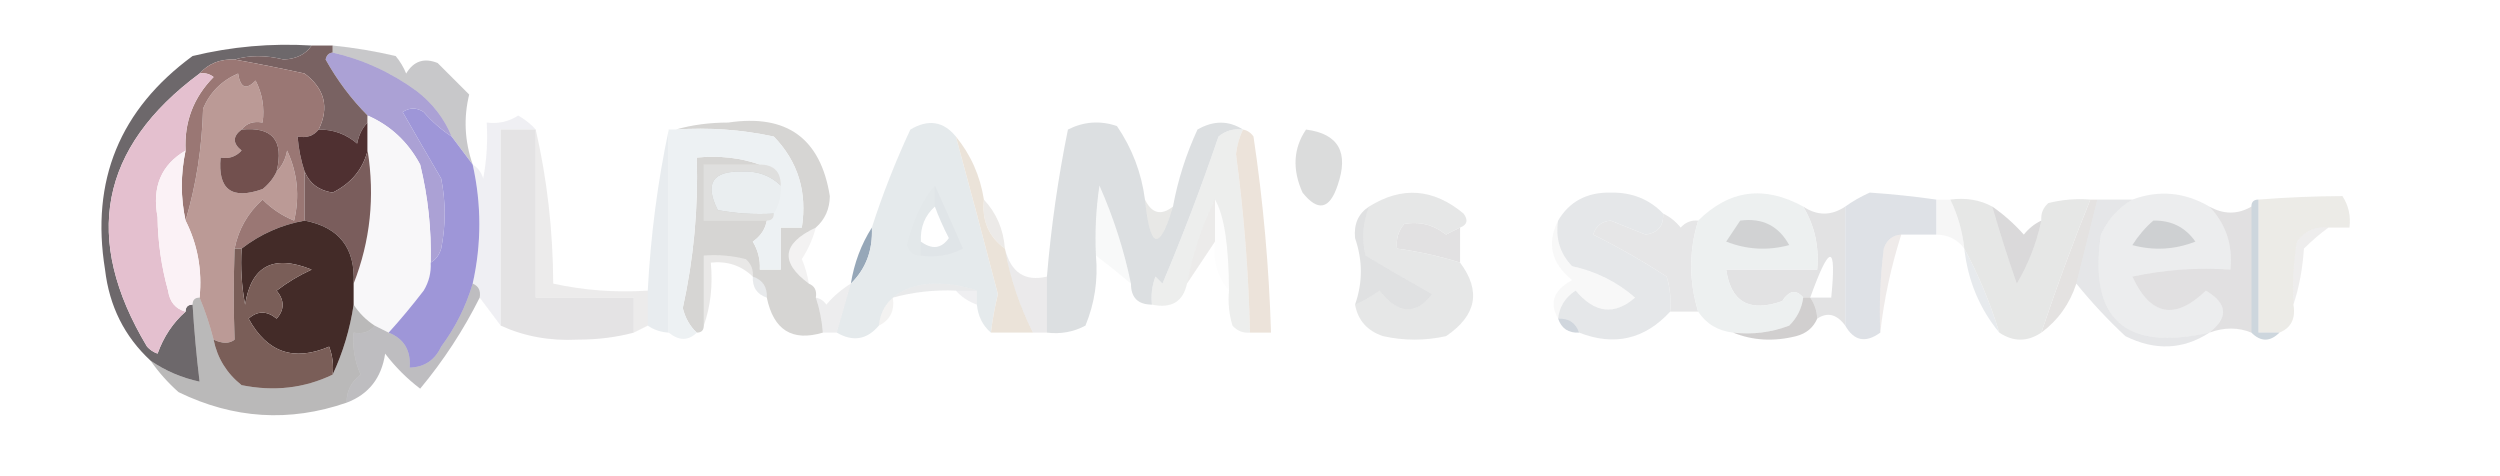 <?xml version="1.0" encoding="UTF-8"?>
<!DOCTYPE svg PUBLIC "-//W3C//DTD SVG 1.1//EN" "http://www.w3.org/Graphics/SVG/1.1/DTD/svg11.dtd">
<svg xmlns="http://www.w3.org/2000/svg" version="1.1" width="357px" height="68px" style="shape-rendering:geometricPrecision; text-rendering:geometricPrecision; image-rendering:optimizeQuality; fill-rule:evenodd; clip-rule:evenodd" xmlns:xlink="http://www.w3.org/1999/xlink">
<g><path style="opacity:0.667" fill="#241d21" d="M 44.5,6.5 C 43.666,7.748 42.333,8.415 40.5,8.5C 37.951,7.863 35.618,7.863 33.5,8.5C 31.447,8.402 29.78,9.069 28.5,10.5C 14.232,21.075 11.732,34.075 21,49.5C 21.414,49.957 21.914,50.291 22.5,50.5C 23.361,48.089 24.694,46.089 26.5,44.5C 26.5,43.833 26.833,43.5 27.5,43.5C 27.724,47.179 28.058,50.846 28.5,54.5C 25.962,53.957 23.628,52.957 21.5,51.5C 17.778,48.056 15.611,43.723 15,38.5C 12.935,25.794 17.102,15.627 27.5,8C 33.072,6.649 38.738,6.149 44.5,6.5 Z"/></g>
<g><path style="opacity:1" fill="#aba1d5" d="M 47.5,7.5 C 51.856,8.511 55.856,10.344 59.5,13C 61.79,14.777 63.457,16.944 64.5,19.5C 63.038,18.542 61.705,17.376 60.5,16C 59.5,15.333 58.5,15.333 57.5,16C 59.301,19.147 61.134,22.313 63,25.5C 63.667,28.833 63.667,32.167 63,35.5C 62.722,36.416 62.222,37.083 61.5,37.5C 61.622,32.768 61.122,28.102 60,23.5C 58.264,20.261 55.764,17.927 52.5,16.5C 50.171,14.159 48.171,11.492 46.5,8.5C 46.624,7.893 46.957,7.56 47.5,7.5 Z"/></g>
<g><path style="opacity:0.23" fill="#0e0d18" d="M 47.5,7.5 C 47.5,7.167 47.5,6.833 47.5,6.5C 50.522,6.804 53.522,7.304 56.5,8C 57.126,8.75 57.626,9.584 58,10.5C 59.066,8.717 60.566,8.217 62.5,9C 64,10.5 65.5,12 67,13.5C 66.182,16.831 66.349,20.164 67.5,23.5C 66.5,22.167 65.5,20.833 64.5,19.5C 63.457,16.944 61.79,14.777 59.5,13C 55.856,10.344 51.856,8.511 47.5,7.5 Z"/></g>
<g><path style="opacity:1" fill="#796262" d="M 44.5,6.5 C 45.5,6.5 46.5,6.5 47.5,6.5C 47.5,6.833 47.5,7.167 47.5,7.5C 46.957,7.56 46.624,7.893 46.5,8.5C 48.171,11.492 50.171,14.159 52.5,16.5C 52.5,16.833 52.5,17.167 52.5,17.5C 51.732,18.262 51.232,19.262 51,20.5C 49.416,19.139 47.582,18.472 45.5,18.5C 47.045,15.348 46.379,12.681 43.5,10.5C 40.134,9.76 36.8,9.093 33.5,8.5C 35.618,7.863 37.951,7.863 40.5,8.5C 42.333,8.415 43.666,7.748 44.5,6.5 Z"/></g>
<g><path style="opacity:1" fill="#bb9a96" d="M 34.5,18.5 C 33.209,19.473 33.209,20.473 34.5,21.5C 33.675,22.386 32.675,22.719 31.5,22.5C 31.083,27.069 33.083,28.569 37.5,27C 38.38,26.292 39.047,25.458 39.5,24.5C 40.268,23.738 40.768,22.738 41,21.5C 42.483,24.702 42.817,28.036 42,31.5C 40.307,30.816 38.807,29.816 37.5,28.5C 35.384,30.4 34.051,32.733 33.5,35.5C 33.346,40.015 33.346,44.348 33.5,48.5C 32.767,49.087 31.767,49.087 30.5,48.5C 29.952,46.374 29.285,44.374 28.5,42.5C 28.889,38.586 28.222,34.92 26.5,31.5C 28.017,26.414 28.85,21.081 29,15.5C 30,13.167 31.667,11.5 34,10.5C 34.324,12.569 35.157,12.902 36.5,11.5C 37.466,13.396 37.799,15.396 37.5,17.5C 36.209,17.263 35.209,17.596 34.5,18.5 Z"/></g>
<g><path style="opacity:1" fill="#9a7774" d="M 33.5,8.5 C 36.8,9.093 40.134,9.76 43.5,10.5C 46.379,12.681 47.045,15.348 45.5,18.5C 44.791,19.404 43.791,19.737 42.5,19.5C 42.629,21.216 42.962,22.883 43.5,24.5C 43.5,26.833 43.5,29.167 43.5,31.5C 40.174,32.099 37.174,33.432 34.5,35.5C 34.167,35.5 33.833,35.5 33.5,35.5C 34.051,32.733 35.384,30.4 37.5,28.5C 38.807,29.816 40.307,30.816 42,31.5C 42.817,28.036 42.483,24.702 41,21.5C 40.768,22.738 40.268,23.738 39.5,24.5C 40.575,20.062 38.908,18.062 34.5,18.5C 35.209,17.596 36.209,17.263 37.5,17.5C 37.799,15.396 37.466,13.396 36.5,11.5C 35.157,12.902 34.324,12.569 34,10.5C 31.667,11.5 30,13.167 29,15.5C 28.85,21.081 28.017,26.414 26.5,31.5C 25.785,28.241 25.785,24.907 26.5,21.5C 26.294,17.413 27.627,13.913 30.5,11C 29.906,10.536 29.239,10.369 28.5,10.5C 29.78,9.069 31.447,8.402 33.5,8.5 Z"/></g>
<g><path style="opacity:1" fill="#72504e" d="M 34.5,18.5 C 38.908,18.062 40.575,20.062 39.5,24.5C 39.047,25.458 38.38,26.292 37.5,27C 33.083,28.569 31.083,27.069 31.5,22.5C 32.675,22.719 33.675,22.386 34.5,21.5C 33.209,20.473 33.209,19.473 34.5,18.5 Z"/></g>
<g><path style="opacity:1" fill="#4f3031" d="M 52.5,17.5 C 52.5,18.833 52.5,20.167 52.5,21.5C 51.797,24.203 50.131,26.203 47.5,27.5C 45.557,27.213 44.223,26.213 43.5,24.5C 42.962,22.883 42.629,21.216 42.5,19.5C 43.791,19.737 44.791,19.404 45.5,18.5C 47.582,18.472 49.416,19.139 51,20.5C 51.232,19.262 51.732,18.262 52.5,17.5 Z"/></g>
<g><path style="opacity:1" fill="#f8f7f9" d="M 52.5,16.5 C 55.764,17.927 58.264,20.261 60,23.5C 61.122,28.102 61.622,32.768 61.5,37.5C 61.579,38.931 61.246,40.264 60.5,41.5C 58.828,43.672 57.161,45.672 55.5,47.5C 54.833,47.167 54.167,46.833 53.5,46.5C 52.272,45.694 51.272,44.694 50.5,43.5C 50.5,42.5 50.5,41.5 50.5,40.5C 52.882,34.43 53.549,28.096 52.5,21.5C 52.5,20.167 52.5,18.833 52.5,17.5C 52.5,17.167 52.5,16.833 52.5,16.5 Z"/></g>
<g><path style="opacity:0.873" fill="#eaecea" d="M 177.5,18.5 C 176.982,19.577 176.648,20.744 176.5,22C 177.636,30.463 178.302,38.963 178.5,47.5C 177.504,47.586 176.671,47.252 176,46.5C 175.506,44.866 175.34,43.199 175.5,41.5C 175.473,35.038 174.806,30.705 173.5,28.5C 171.653,32.225 170.319,36.225 169.5,40.5C 168.952,43.084 167.285,44.084 164.5,43.5C 164.343,42.127 164.51,40.793 165,39.5C 165.333,39.833 165.667,40.167 166,40.5C 168.935,33.555 171.601,26.555 174,19.5C 175.011,18.663 176.178,18.33 177.5,18.5 Z"/></g>
<g><path style="opacity:0.827" fill="#d3d5d4" d="M 186.5,18.5 C 191.152,19.104 192.652,21.77 191,26.5C 189.857,29.915 188.19,30.249 186,27.5C 184.519,24.185 184.686,21.185 186.5,18.5 Z"/></g>
<g><path style="opacity:1" fill="#e4c0cf" d="M 28.5,10.5 C 29.239,10.369 29.906,10.536 30.5,11C 27.627,13.913 26.294,17.413 26.5,21.5C 23.019,23.534 21.686,26.701 22.5,31C 22.544,34.57 23.044,38.07 24,41.5C 24.235,43.119 25.069,44.119 26.5,44.5C 24.694,46.089 23.361,48.089 22.5,50.5C 21.914,50.291 21.414,49.957 21,49.5C 11.732,34.075 14.232,21.075 28.5,10.5 Z"/></g>
<g><path style="opacity:1" fill="#7a5d5c" d="M 52.5,21.5 C 53.549,28.096 52.882,34.43 50.5,40.5C 50.767,35.438 48.434,32.438 43.5,31.5C 43.5,29.167 43.5,26.833 43.5,24.5C 44.223,26.213 45.557,27.213 47.5,27.5C 50.131,26.203 51.797,24.203 52.5,21.5 Z"/></g>
<g><path style="opacity:0.613" fill="#dfd1c2" d="M 177.5,18.5 C 178.117,18.611 178.617,18.944 179,19.5C 180.385,28.785 181.218,38.118 181.5,47.5C 180.5,47.5 179.5,47.5 178.5,47.5C 178.302,38.963 177.636,30.463 176.5,22C 176.648,20.744 176.982,19.577 177.5,18.5 Z"/></g>
<g><path style="opacity:0.912" fill="#eaebec" d="M 315.5,29.5 C 317.871,31.997 318.871,34.997 318.5,38.5C 313.786,38.173 309.12,38.507 304.5,39.5C 307.092,45.088 310.592,45.755 315,41.5C 318.102,43.337 318.269,45.337 315.5,47.5C 303.408,50.231 298.242,45.564 300,33.5C 301.025,31.313 302.525,29.646 304.5,28.5C 308.29,27.098 311.956,27.431 315.5,29.5 Z"/></g>
<g><path style="opacity:1" fill="#fbf2f6" d="M 26.5,21.5 C 25.785,24.907 25.785,28.241 26.5,31.5C 28.222,34.92 28.889,38.586 28.5,42.5C 27.833,42.5 27.5,42.833 27.5,43.5C 26.833,43.5 26.5,43.833 26.5,44.5C 25.069,44.119 24.235,43.119 24,41.5C 23.044,38.07 22.544,34.57 22.5,31C 21.686,26.701 23.019,23.534 26.5,21.5 Z"/></g>
<g><path style="opacity:0.118" fill="#5e4c42" d="M 140.5,28.5 C 142.293,30.426 143.293,32.759 143.5,35.5C 141.182,33.815 140.182,31.482 140.5,28.5 Z"/></g>
<g><path style="opacity:0.102" fill="#4c3d34" d="M 173.5,28.5 C 173.5,30.5 173.5,32.5 173.5,34.5C 172.167,36.5 170.833,38.5 169.5,40.5C 170.319,36.225 171.653,32.225 173.5,28.5 Z"/></g>
<g><path style="opacity:0.146" fill="#3d3c41" d="M 257.5,29.5 C 259.5,30.833 261.5,30.833 263.5,29.5C 263.5,35.167 263.5,40.833 263.5,46.5C 262.295,44.862 260.962,44.529 259.5,45.5C 259.443,44.391 259.11,43.391 258.5,42.5C 258.167,42.5 257.833,42.5 257.5,42.5C 256.503,41.288 255.503,41.454 254.5,43C 249.841,44.651 247.174,43.151 246.5,38.5C 250.833,38.5 255.167,38.5 259.5,38.5C 259.79,35.215 259.123,32.215 257.5,29.5 Z M 258.5,42.5 C 261.28,34.745 262.28,34.745 261.5,42.5C 260.5,42.5 259.5,42.5 258.5,42.5 Z"/></g>
<g><path style="opacity:0.141" fill="#443730" d="M 298.5,28.5 C 298.833,28.5 299.167,28.5 299.5,28.5C 298.489,32.514 297.489,36.514 296.5,40.5C 295.557,43.4 293.89,45.733 291.5,47.5C 293.638,41.085 295.971,34.752 298.5,28.5 Z"/></g>
<g><path style="opacity:0.008" fill="#354762" d="M 175.5,41.5 C 173.837,39.562 173.171,37.228 173.5,34.5C 173.5,32.5 173.5,30.5 173.5,28.5C 174.806,30.705 175.473,35.038 175.5,41.5 Z"/></g>
<g><path style="opacity:0.043" fill="#313941" d="M 276.5,28.5 C 277.167,28.5 277.833,28.5 278.5,28.5C 279.566,30.701 280.233,33.035 280.5,35.5C 279.533,34.194 278.199,33.527 276.5,33.5C 276.5,31.833 276.5,30.167 276.5,28.5 Z"/></g>
<g><path style="opacity:0.101" fill="#453633" d="M 76.5,18.5 C 78.131,25.59 78.965,32.923 79,40.5C 83.401,41.467 87.901,41.8 92.5,41.5C 92.5,43.167 92.5,44.833 92.5,46.5C 91.833,46.833 91.167,47.167 90.5,47.5C 90.5,45.833 90.5,44.167 90.5,42.5C 85.833,42.5 81.167,42.5 76.5,42.5C 76.5,34.5 76.5,26.5 76.5,18.5 Z"/></g>
<g><path style="opacity:0.135" fill="#3c4352" d="M 299.5,28.5 C 301.167,28.5 302.833,28.5 304.5,28.5C 302.525,29.646 301.025,31.313 300,33.5C 298.242,45.564 303.408,50.231 315.5,47.5C 311.741,49.946 307.741,50.112 303.5,48C 300.989,45.657 298.656,43.157 296.5,40.5C 297.489,36.514 298.489,32.514 299.5,28.5 Z"/></g>
<g><path style="opacity:0.161" fill="#373840" d="M 307.5,31.5 C 310.061,31.447 312.061,32.447 313.5,34.5C 310.554,35.655 307.554,35.821 304.5,35C 305.365,33.641 306.365,32.474 307.5,31.5 Z"/></g>
<g><path style="opacity:0.902" fill="#eae9e4" d="M 332.5,32.5 C 330.61,32.297 329.11,32.963 328,34.5C 327.502,37.482 327.335,40.482 327.5,43.5C 327.843,45.483 327.176,46.817 325.5,47.5C 324.5,47.5 323.5,47.5 322.5,47.5C 322.5,41.167 322.5,34.833 322.5,28.5C 326.525,28.184 330.525,28.017 334.5,28C 335.38,29.356 335.714,30.856 335.5,32.5C 334.5,32.5 333.5,32.5 332.5,32.5 Z"/></g>
<g><path style="opacity:0.112" fill="#30586d" d="M 95.5,18.5 C 95.5,28.167 95.5,37.833 95.5,47.5C 94.391,47.443 93.391,47.11 92.5,46.5C 92.5,44.833 92.5,43.167 92.5,41.5C 92.915,33.627 93.915,25.96 95.5,18.5 Z"/></g>
<g><path style="opacity:0.867" fill="#cfcecc" d="M 96.5,18.5 C 98.81,17.836 101.31,17.503 104,17.5C 112.348,16.25 117.182,19.75 118.5,28C 118.481,29.833 117.815,31.333 116.5,32.5C 111.684,34.753 111.35,37.42 115.5,40.5C 116.338,40.842 116.672,41.508 116.5,42.5C 117.038,44.117 117.371,45.784 117.5,47.5C 113.131,48.802 110.464,47.135 109.5,42.5C 109.573,40.973 108.906,39.973 107.5,39.5C 107.586,38.504 107.252,37.671 106.5,37C 104.527,36.505 102.527,36.338 100.5,36.5C 100.5,39.833 100.5,43.167 100.5,46.5C 100.5,47.167 100.167,47.5 99.5,47.5C 98.528,46.601 97.862,45.434 97.5,44C 99.058,36.917 99.724,29.75 99.5,22.5C 102.713,22.19 105.713,22.523 108.5,23.5C 105.833,23.5 103.167,23.5 100.5,23.5C 100.5,26.167 100.5,28.833 100.5,31.5C 103.5,31.5 106.5,31.5 109.5,31.5C 109.279,32.735 108.612,33.735 107.5,34.5C 108.246,35.736 108.579,37.069 108.5,38.5C 109.5,38.5 110.5,38.5 111.5,38.5C 111.5,36.5 111.5,34.5 111.5,32.5C 112.5,32.5 113.5,32.5 114.5,32.5C 115.291,27.411 113.958,23.078 110.5,19.5C 105.88,18.507 101.214,18.173 96.5,18.5 Z M 111.5,26.5 C 111.567,27.959 111.234,29.292 110.5,30.5C 107.813,30.664 105.146,30.497 102.5,30C 100.574,26.21 101.74,24.377 106,24.5C 108.178,24.395 110.012,25.061 111.5,26.5 Z"/></g>
<g><path style="opacity:0.153" fill="#434143" d="M 208.5,32.5 C 208.5,34.167 208.5,35.833 208.5,37.5C 205.583,36.583 202.583,35.916 199.5,35.5C 199.33,34.178 199.663,33.011 200.5,32C 202.669,31.571 204.669,32.071 206.5,33.5C 207.183,33.137 207.85,32.804 208.5,32.5 Z"/></g>
<g><path style="opacity:0.122" fill="#37383c" d="M 237.5,30.5 C 238.458,30.953 239.292,31.619 240,32.5C 240.671,31.748 241.504,31.414 242.5,31.5C 241.167,35.833 241.167,40.167 242.5,44.5C 241.167,44.5 239.833,44.5 238.5,44.5C 238.66,42.801 238.494,41.134 238,39.5C 234.589,37.281 231.089,35.281 227.5,33.5C 227.887,32.28 228.72,31.613 230,31.5C 231.667,32.167 233.333,32.833 235,33.5C 236.749,33.252 237.582,32.252 237.5,30.5 Z"/></g>
<g><path style="opacity:0.906" fill="#dadee3" d="M 276.5,28.5 C 276.5,30.167 276.5,31.833 276.5,33.5C 274.833,33.5 273.167,33.5 271.5,33.5C 270.25,33.577 269.417,34.244 269,35.5C 268.501,39.486 268.334,43.486 268.5,47.5C 266.414,49.023 264.748,48.69 263.5,46.5C 263.5,40.833 263.5,35.167 263.5,29.5C 264.531,28.752 265.698,28.085 267,27.5C 270.257,27.724 273.424,28.058 276.5,28.5 Z"/></g>
<g><path style="opacity:0.086" fill="#3c3734" d="M 332.5,32.5 C 331.312,33.364 330.145,34.364 329,35.5C 328.817,38.365 328.317,41.031 327.5,43.5C 327.335,40.482 327.502,37.482 328,34.5C 329.11,32.963 330.61,32.297 332.5,32.5 Z"/></g>
<g><path style="opacity:0.063" fill="#4a3d33" d="M 116.5,32.5 C 116.08,34.094 115.414,35.594 114.5,37C 114.989,38.139 115.322,39.305 115.5,40.5C 111.35,37.42 111.684,34.753 116.5,32.5 Z"/></g>
<g><path style="opacity:0.839" fill="#d5d9db" d="M 163.5,28.5 C 164.24,35.638 165.573,35.972 167.5,29.5C 168.201,25.699 169.368,22.032 171,18.5C 173.274,17.189 175.44,17.189 177.5,18.5C 176.178,18.33 175.011,18.663 174,19.5C 171.601,26.555 168.935,33.555 166,40.5C 165.667,40.167 165.333,39.833 165,39.5C 164.51,40.793 164.343,42.127 164.5,43.5C 162.5,43.5 161.5,42.5 161.5,40.5C 160.507,35.687 159.007,31.02 157,26.5C 156.502,29.817 156.335,33.15 156.5,36.5C 156.816,39.978 156.316,43.312 155,46.5C 153.301,47.406 151.467,47.739 149.5,47.5C 149.5,44.833 149.5,42.167 149.5,39.5C 150.092,32.432 151.092,25.432 152.5,18.5C 154.765,17.353 157.098,17.186 159.5,18C 161.671,21.184 163.004,24.684 163.5,28.5 Z"/></g>
<g><path style="opacity:0.125" fill="#4d493f" d="M 163.5,28.5 C 164.472,30.493 165.805,30.826 167.5,29.5C 165.573,35.972 164.24,35.638 163.5,28.5 Z"/></g>
<g><path style="opacity:0.837" fill="#eaedee" d="M 257.5,29.5 C 259.123,32.215 259.79,35.215 259.5,38.5C 255.167,38.5 250.833,38.5 246.5,38.5C 247.174,43.151 249.841,44.651 254.5,43C 255.503,41.454 256.503,41.288 257.5,42.5C 257.297,44.044 256.63,45.378 255.5,46.5C 252.914,47.48 250.247,47.813 247.5,47.5C 245.326,47.25 243.659,46.25 242.5,44.5C 241.167,40.167 241.167,35.833 242.5,31.5C 246.94,27.104 251.94,26.438 257.5,29.5 Z"/></g>
<g><path style="opacity:0.161" fill="#3e3d3e" d="M 248.5,31.5 C 251.657,31.078 253.99,32.245 255.5,35C 252.446,35.821 249.446,35.655 246.5,34.5C 247.193,33.482 247.859,32.482 248.5,31.5 Z"/></g>
<g><path style="opacity:0.035" fill="#383b45" d="M 161.5,40.5 C 159.821,39.084 158.154,37.75 156.5,36.5C 156.335,33.15 156.502,29.817 157,26.5C 159.007,31.02 160.507,35.687 161.5,40.5 Z"/></g>
<g><path style="opacity:0.885" fill="#e2e4e6" d="M 237.5,30.5 C 237.582,32.252 236.749,33.252 235,33.5C 233.333,32.833 231.667,32.167 230,31.5C 228.72,31.613 227.887,32.28 227.5,33.5C 231.089,35.281 234.589,37.281 238,39.5C 238.494,41.134 238.66,42.801 238.5,44.5C 234.853,48.461 230.52,49.461 225.5,47.5C 225.027,46.094 224.027,45.427 222.5,45.5C 222.685,43.804 223.519,42.471 225,41.5C 227.716,44.742 230.549,45.075 233.5,42.5C 230.95,40.263 227.95,38.763 224.5,38C 222.771,36.211 222.104,34.044 222.5,31.5C 224.104,28.777 226.604,27.444 230,27.5C 233.044,27.452 235.544,28.452 237.5,30.5 Z"/></g>
<g><path style="opacity:0.882" fill="#e3e4e4" d="M 208.5,32.5 C 207.85,32.804 207.183,33.137 206.5,33.5C 204.669,32.071 202.669,31.571 200.5,32C 199.663,33.011 199.33,34.178 199.5,35.5C 202.583,35.916 205.583,36.583 208.5,37.5C 211.526,41.546 210.859,45.046 206.5,48C 203.5,48.667 200.5,48.667 197.5,48C 195.249,47.252 193.916,45.752 193.5,43.5C 194.721,42.972 195.887,42.305 197,41.5C 199.656,44.889 202.156,45.056 204.5,42C 201.356,40.24 198.189,38.406 195,36.5C 194.444,34.115 194.61,31.782 195.5,29.5C 200.177,26.569 204.677,26.903 209,30.5C 209.692,31.437 209.525,32.103 208.5,32.5 Z"/></g>
<g><path style="opacity:0.737" fill="#71889f" d="M 124.5,32.5 C 124.655,35.716 123.655,38.383 121.5,40.5C 121.98,37.557 122.98,34.89 124.5,32.5 Z"/></g>
<g><path style="opacity:0.898" fill="#e2e7ea" d="M 136.5,19.5 C 138.556,27.019 140.556,34.519 142.5,42C 142.057,43.825 141.723,45.658 141.5,47.5C 140.326,46.486 139.66,45.153 139.5,43.5C 139.5,42.833 139.5,42.167 139.5,41.5C 137.696,40.838 135.696,40.505 133.5,40.5C 131.048,40.539 129.048,41.206 127.5,42.5C 126.326,43.514 125.66,44.847 125.5,46.5C 123.792,48.512 121.792,48.846 119.5,47.5C 120.167,45.167 120.833,42.833 121.5,40.5C 123.655,38.383 124.655,35.716 124.5,32.5C 126.033,27.738 127.866,23.072 130,18.5C 132.552,16.98 134.718,17.313 136.5,19.5 Z M 133.5,29.5 C 134.067,31.029 134.733,32.529 135.5,34C 134.436,35.511 133.103,35.677 131.5,34.5C 131.402,32.447 132.069,30.78 133.5,29.5 Z"/></g>
<g><path style="opacity:0.031" fill="#323d4e" d="M 133.5,26.5 C 134.81,29.398 136.143,32.398 137.5,35.5C 135.604,36.466 133.604,36.799 131.5,36.5C 131.5,35.833 131.5,35.167 131.5,34.5C 133.103,35.677 134.436,35.511 135.5,34C 134.733,32.529 134.067,31.029 133.5,29.5C 133.5,28.5 133.5,27.5 133.5,26.5 Z"/></g>
<g><path style="opacity:0.008" fill="#4f3b35" d="M 133.5,26.5 C 133.5,27.5 133.5,28.5 133.5,29.5C 132.069,30.78 131.402,32.447 131.5,34.5C 131.5,35.167 131.5,35.833 131.5,36.5C 130.503,36.53 129.836,36.03 129.5,35C 130.451,31.282 131.784,28.448 133.5,26.5 Z"/></g>
<g><path style="opacity:0.112" fill="#6c4941" d="M 271.5,33.5 C 270.026,38.141 269.026,42.807 268.5,47.5C 268.334,43.486 268.501,39.486 269,35.5C 269.417,34.244 270.25,33.577 271.5,33.5 Z"/></g>
<g><path style="opacity:0.078" fill="#323160" d="M 76.5,18.5 C 74.833,18.5 73.167,18.5 71.5,18.5C 71.5,27.833 71.5,37.167 71.5,46.5C 70.5,45.167 69.5,43.833 68.5,42.5C 68.672,41.508 68.338,40.842 67.5,40.5C 68.768,34.842 68.768,29.175 67.5,23.5C 68.222,23.918 68.722,24.584 69,25.5C 69.497,22.854 69.664,20.187 69.5,17.5C 71.144,17.713 72.644,17.38 74,16.5C 74.995,17.066 75.828,17.733 76.5,18.5 Z"/></g>
<g><path style="opacity:0.288" fill="#506f88" d="M 322.5,28.5 C 322.5,34.833 322.5,41.167 322.5,47.5C 323.5,47.5 324.5,47.5 325.5,47.5C 324.167,48.833 322.833,48.833 321.5,47.5C 321.5,41.5 321.5,35.5 321.5,29.5C 321.5,28.833 321.833,28.5 322.5,28.5 Z"/></g>
<g><path style="opacity:0.918" fill="#ecf0f3" d="M 95.5,18.5 C 95.833,18.5 96.167,18.5 96.5,18.5C 101.214,18.173 105.88,18.507 110.5,19.5C 113.958,23.078 115.291,27.411 114.5,32.5C 113.5,32.5 112.5,32.5 111.5,32.5C 111.5,34.5 111.5,36.5 111.5,38.5C 110.5,38.5 109.5,38.5 108.5,38.5C 108.579,37.069 108.246,35.736 107.5,34.5C 108.612,33.735 109.279,32.735 109.5,31.5C 110.167,31.5 110.5,31.167 110.5,30.5C 111.234,29.292 111.567,27.959 111.5,26.5C 111.5,24.5 110.5,23.5 108.5,23.5C 105.713,22.523 102.713,22.19 99.5,22.5C 99.724,29.75 99.058,36.917 97.5,44C 97.862,45.434 98.528,46.601 99.5,47.5C 98.295,48.686 96.961,48.686 95.5,47.5C 95.5,37.833 95.5,28.167 95.5,18.5 Z M 111.5,26.5 C 111.567,27.959 111.234,29.292 110.5,30.5C 107.813,30.664 105.146,30.497 102.5,30C 100.574,26.21 101.74,24.377 106,24.5C 108.178,24.395 110.012,25.061 111.5,26.5 Z"/></g>
<g><path style="opacity:0.157" fill="#373431" d="M 108.5,23.5 C 110.5,23.5 111.5,24.5 111.5,26.5C 110.012,25.061 108.178,24.395 106,24.5C 101.74,24.377 100.574,26.21 102.5,30C 105.146,30.497 107.813,30.664 110.5,30.5C 110.5,31.167 110.167,31.5 109.5,31.5C 106.5,31.5 103.5,31.5 100.5,31.5C 100.5,28.833 100.5,26.167 100.5,23.5C 103.167,23.5 105.833,23.5 108.5,23.5 Z"/></g>
<g><path style="opacity:0.22" fill="#9ea0a5" d="M 139.5,41.5 C 138.5,41.5 137.5,41.5 136.5,41.5C 133.43,41.368 130.43,41.701 127.5,42.5C 129.048,41.206 131.048,40.539 133.5,40.5C 135.696,40.505 137.696,40.838 139.5,41.5 Z"/></g>
<g><path style="opacity:0.896" fill="#e9e0d5" d="M 136.5,19.5 C 138.625,22.088 139.958,25.088 140.5,28.5C 140.182,31.482 141.182,33.815 143.5,35.5C 144.227,39.64 145.561,43.64 147.5,47.5C 145.5,47.5 143.5,47.5 141.5,47.5C 141.723,45.658 142.057,43.825 142.5,42C 140.556,34.519 138.556,27.019 136.5,19.5 Z"/></g>
<g><path style="opacity:0.149" fill="#343942" d="M 195.5,29.5 C 194.61,31.782 194.444,34.115 195,36.5C 198.189,38.406 201.356,40.24 204.5,42C 202.156,45.056 199.656,44.889 197,41.5C 195.887,42.305 194.721,42.972 193.5,43.5C 194.604,40.376 194.604,37.209 193.5,34C 193.307,31.992 193.974,30.492 195.5,29.5 Z"/></g>
<g><path style="opacity:0.037" fill="#3b3f49" d="M 222.5,31.5 C 222.104,34.044 222.771,36.211 224.5,38C 227.95,38.763 230.95,40.263 233.5,42.5C 230.549,45.075 227.716,44.742 225,41.5C 223.519,42.471 222.685,43.804 222.5,45.5C 221.197,43.243 221.864,41.41 224.5,40C 221.52,37.586 220.853,34.752 222.5,31.5 Z"/></g>
<g><path style="opacity:0.153" fill="#3c393b" d="M 315.5,29.5 C 317.549,30.641 319.549,30.641 321.5,29.5C 321.5,35.5 321.5,41.5 321.5,47.5C 319.612,46.725 317.612,46.725 315.5,47.5C 318.269,45.337 318.102,43.337 315,41.5C 310.592,45.755 307.092,45.088 304.5,39.5C 309.12,38.507 313.786,38.173 318.5,38.5C 318.871,34.997 317.871,31.997 315.5,29.5 Z"/></g>
<g><path style="opacity:1" fill="#9e96d8" d="M 64.5,19.5 C 65.5,20.833 66.5,22.167 67.5,23.5C 68.768,29.175 68.768,34.842 67.5,40.5C 66.541,43.752 65.041,46.752 63,49.5C 62.092,51.439 60.592,52.439 58.5,52.5C 58.69,50.041 57.69,48.374 55.5,47.5C 57.161,45.672 58.828,43.672 60.5,41.5C 61.246,40.264 61.579,38.931 61.5,37.5C 62.222,37.083 62.722,36.416 63,35.5C 63.667,32.167 63.667,28.833 63,25.5C 61.134,22.313 59.301,19.147 57.5,16C 58.5,15.333 59.5,15.333 60.5,16C 61.705,17.376 63.038,18.542 64.5,19.5 Z"/></g>
<g><path style="opacity:0.11" fill="#364453" d="M 107.5,39.5 C 108.906,39.973 109.573,40.973 109.5,42.5C 108.094,42.027 107.427,41.027 107.5,39.5 Z"/></g>
<g><path style="opacity:0.102" fill="#3e383f" d="M 143.5,35.5 C 144.349,38.908 146.349,40.242 149.5,39.5C 149.5,42.167 149.5,44.833 149.5,47.5C 148.833,47.5 148.167,47.5 147.5,47.5C 145.561,43.64 144.227,39.64 143.5,35.5 Z"/></g>
<g><path style="opacity:0.122" fill="#3a536e" d="M 280.5,35.5 C 282.538,39.261 284.204,43.261 285.5,47.5C 282.688,44.087 281.021,40.087 280.5,35.5 Z"/></g>
<g><path style="opacity:0.11" fill="#3a322a" d="M 107.5,39.5 C 105.858,37.919 103.858,37.252 101.5,37.5C 101.81,40.713 101.477,43.713 100.5,46.5C 100.5,43.167 100.5,39.833 100.5,36.5C 102.527,36.338 104.527,36.505 106.5,37C 107.252,37.671 107.586,38.504 107.5,39.5 Z"/></g>
<g><path style="opacity:0.075" fill="#2f3544" d="M 136.5,41.5 C 137.5,41.5 138.5,41.5 139.5,41.5C 139.5,42.167 139.5,42.833 139.5,43.5C 138.29,43.068 137.29,42.401 136.5,41.5 Z"/></g>
<g><path style="opacity:0.949" fill="#e4e5e4" d="M 278.5,28.5 C 280.735,28.205 282.735,28.539 284.5,29.5C 285.56,33.18 286.726,36.846 288,40.5C 289.654,37.707 290.821,34.707 291.5,31.5C 291.414,30.504 291.748,29.671 292.5,29C 294.473,28.505 296.473,28.338 298.5,28.5C 295.971,34.752 293.638,41.085 291.5,47.5C 289.5,48.833 287.5,48.833 285.5,47.5C 284.204,43.261 282.538,39.261 280.5,35.5C 280.233,33.035 279.566,30.701 278.5,28.5 Z"/></g>
<g><path style="opacity:0.184" fill="#3a353a" d="M 284.5,29.5 C 286.129,30.625 287.629,31.959 289,33.5C 289.708,32.62 290.542,31.953 291.5,31.5C 290.821,34.707 289.654,37.707 288,40.5C 286.726,36.846 285.56,33.18 284.5,29.5 Z"/></g>
<g><path style="opacity:1" fill="#432b28" d="M 43.5,31.5 C 48.434,32.438 50.767,35.438 50.5,40.5C 50.5,41.5 50.5,42.5 50.5,43.5C 49.982,46.979 48.982,50.312 47.5,53.5C 47.657,52.127 47.49,50.793 47,49.5C 41.958,51.66 38.125,50.327 35.5,45.5C 36.776,44.355 38.109,44.355 39.5,45.5C 40.645,44.224 40.645,42.891 39.5,41.5C 41.046,40.316 42.713,39.316 44.5,38.5C 39.05,36.29 35.883,37.957 35,43.5C 34.503,40.854 34.336,38.187 34.5,35.5C 37.174,33.432 40.174,32.099 43.5,31.5 Z"/></g>
<g><path style="opacity:0.869" fill="#e0dfe0" d="M 76.5,18.5 C 76.5,26.5 76.5,34.5 76.5,42.5C 81.167,42.5 85.833,42.5 90.5,42.5C 90.5,44.167 90.5,45.833 90.5,47.5C 88.022,48.164 85.356,48.498 82.5,48.5C 78.531,48.706 74.865,48.039 71.5,46.5C 71.5,37.167 71.5,27.833 71.5,18.5C 73.167,18.5 74.833,18.5 76.5,18.5 Z"/></g>
<g><path style="opacity:0.075" fill="#625343" d="M 127.5,42.5 C 127.771,44.38 127.104,45.713 125.5,46.5C 125.66,44.847 126.326,43.514 127.5,42.5 Z"/></g>
<g><path style="opacity:0.086" fill="#383944" d="M 121.5,40.5 C 120.833,42.833 120.167,45.167 119.5,47.5C 118.833,47.5 118.167,47.5 117.5,47.5C 117.371,45.784 117.038,44.117 116.5,42.5C 117.117,42.611 117.617,42.944 118,43.5C 119.039,42.29 120.206,41.29 121.5,40.5 Z"/></g>
<g><path style="opacity:0.329" fill="#738598" d="M 222.5,45.5 C 224.027,45.427 225.027,46.094 225.5,47.5C 223.973,47.573 222.973,46.906 222.5,45.5 Z"/></g>
<g><path style="opacity:0.471" fill="#9e9999" d="M 257.5,42.5 C 257.833,42.5 258.167,42.5 258.5,42.5C 259.11,43.391 259.443,44.391 259.5,45.5C 258.942,46.79 257.942,47.623 256.5,48C 253.304,48.804 250.304,48.638 247.5,47.5C 250.247,47.813 252.914,47.48 255.5,46.5C 256.63,45.378 257.297,44.044 257.5,42.5 Z"/></g>
<g><path style="opacity:1" fill="#7a5e58" d="M 33.5,35.5 C 33.833,35.5 34.167,35.5 34.5,35.5C 34.336,38.187 34.503,40.854 35,43.5C 35.883,37.957 39.05,36.29 44.5,38.5C 42.713,39.316 41.046,40.316 39.5,41.5C 40.645,42.891 40.645,44.224 39.5,45.5C 38.109,44.355 36.776,44.355 35.5,45.5C 38.125,50.327 41.958,51.66 47,49.5C 47.49,50.793 47.657,52.127 47.5,53.5C 43.469,55.439 39.136,55.939 34.5,55C 32.368,53.303 31.035,51.136 30.5,48.5C 31.767,49.087 32.767,49.087 33.5,48.5C 33.346,44.348 33.346,40.015 33.5,35.5 Z"/></g>
<g><path style="opacity:0.282" fill="#1a1823" d="M 67.5,40.5 C 68.338,40.842 68.672,41.508 68.5,42.5C 66.172,47.155 63.338,51.488 60,55.5C 58.114,54.07 56.447,52.403 55,50.5C 54.479,53.982 52.645,56.315 49.5,57.5C 49.48,55.857 50.147,54.524 51.5,53.5C 50.652,51.591 50.318,49.591 50.5,47.5C 51.791,47.737 52.791,47.404 53.5,46.5C 54.167,46.833 54.833,47.167 55.5,47.5C 57.69,48.374 58.69,50.041 58.5,52.5C 60.592,52.439 62.092,51.439 63,49.5C 65.041,46.752 66.541,43.752 67.5,40.5 Z"/></g>
<g><path style="opacity:0.299" fill="#1a1514" d="M 28.5,42.5 C 29.285,44.374 29.952,46.374 30.5,48.5C 31.035,51.136 32.368,53.303 34.5,55C 39.136,55.939 43.469,55.439 47.5,53.5C 48.982,50.312 49.982,46.979 50.5,43.5C 51.272,44.694 52.272,45.694 53.5,46.5C 52.791,47.404 51.791,47.737 50.5,47.5C 50.318,49.591 50.652,51.591 51.5,53.5C 50.147,54.524 49.48,55.857 49.5,57.5C 41.351,60.318 33.351,59.818 25.5,56C 23.959,54.629 22.625,53.129 21.5,51.5C 23.628,52.957 25.962,53.957 28.5,54.5C 28.058,50.846 27.724,47.179 27.5,43.5C 27.5,42.833 27.833,42.5 28.5,42.5 Z"/></g>
</svg>
